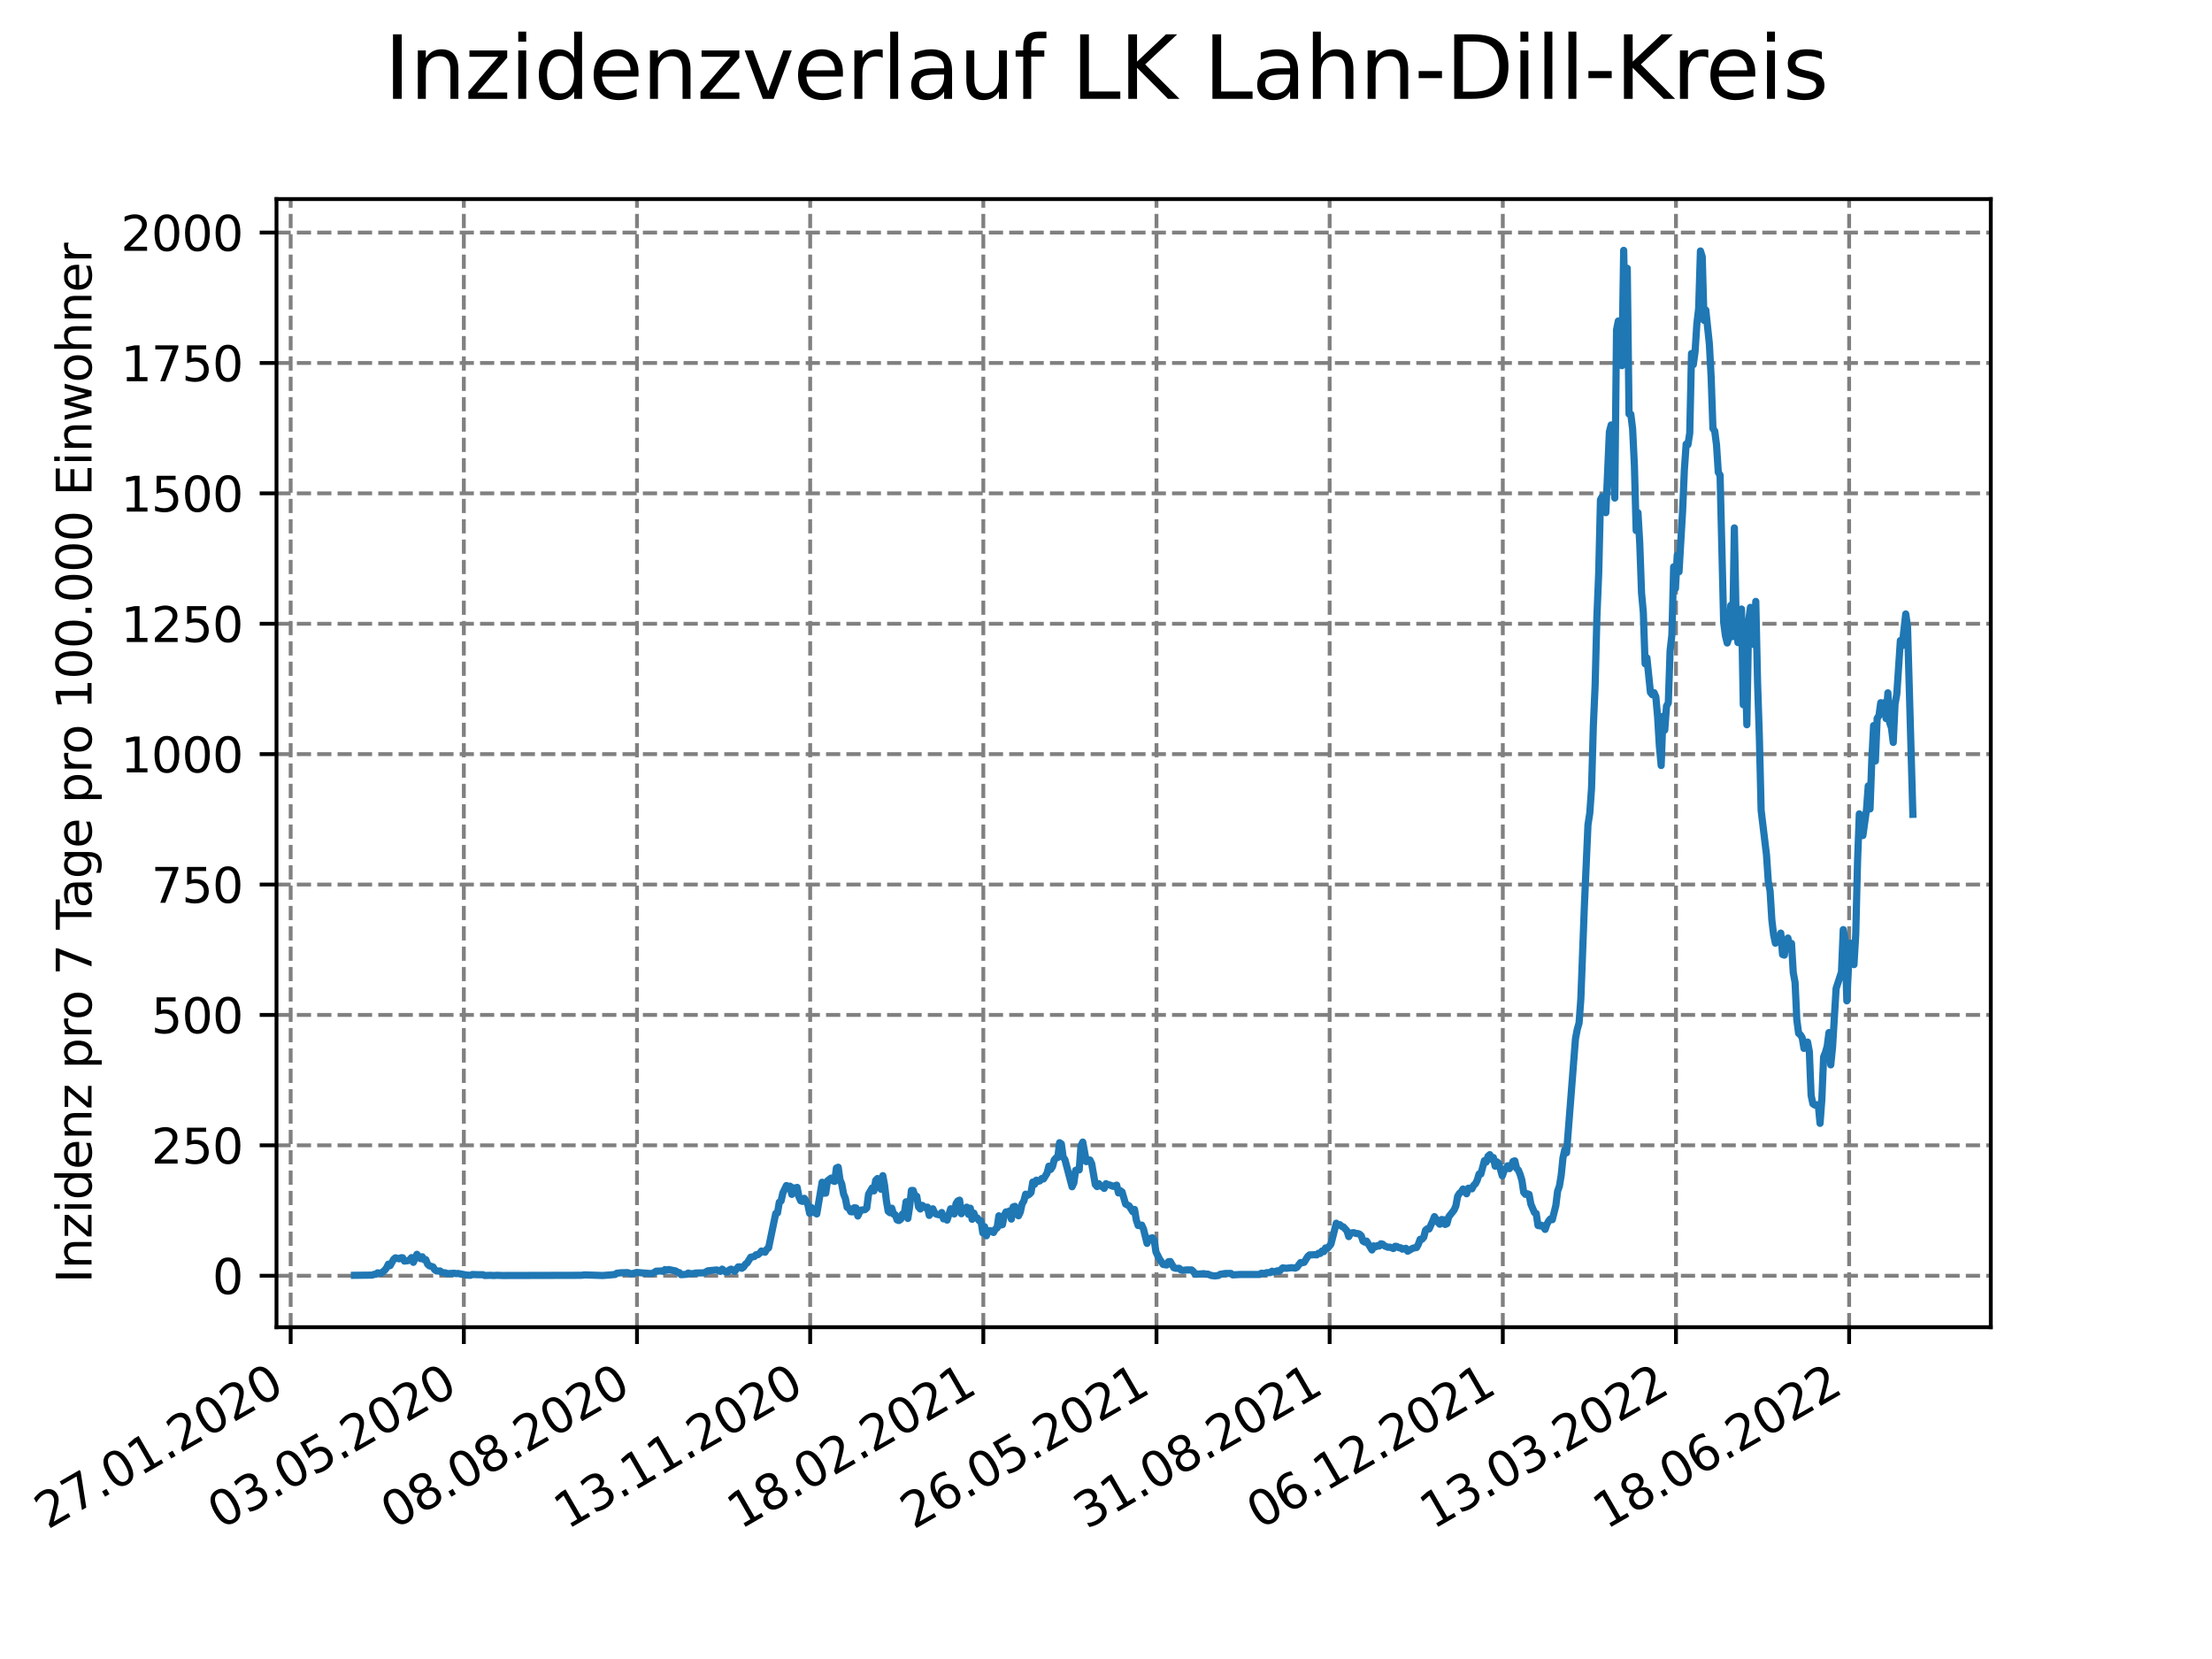 <?xml version="1.0" encoding="utf-8" standalone="no"?>
<!DOCTYPE svg PUBLIC "-//W3C//DTD SVG 1.1//EN"
  "http://www.w3.org/Graphics/SVG/1.1/DTD/svg11.dtd">
<svg xmlns:xlink="http://www.w3.org/1999/xlink" width="460.8pt" height="345.6pt" viewBox="0 0 460.8 345.6" xmlns="http://www.w3.org/2000/svg" version="1.1">
 <defs>
  <style type="text/css">*{stroke-linejoin: round; stroke-linecap: butt}</style>
 </defs>
 <g id="figure_1">
  <g id="patch_1">
   <path d="M 0 345.6 
L 460.8 345.6 
L 460.8 0 
L 0 0 
z
" style="fill: #ffffff"/>
  </g>
  <g id="axes_1">
   <g id="patch_2">
    <path d="M 57.6 276.48 
L 414.72 276.48 
L 414.72 41.472 
L 57.6 41.472 
z
" style="fill: #ffffff"/>
   </g>
   <g id="matplotlib.axis_1">
    <g id="xtick_1">
     <g id="line2d_1">
      <path d="M 60.553 276.48 
L 60.553 41.472 
" clip-path="url(#pbb9486cdd1)" style="fill: none; stroke-dasharray: 2.96,1.28; stroke-dashoffset: 0; stroke: #808080; stroke-width: 0.8"/>
     </g>
     <g id="line2d_2">
      <defs>
       <path id="ma07a05568a" d="M 0 0 
L 0 3.5 
" style="stroke: #000000; stroke-width: 0.8"/>
      </defs>
      <g>
       <use xlink:href="#ma07a05568a" x="60.553" y="276.48" style="stroke: #000000; stroke-width: 0.8"/>
      </g>
     </g>
     <g id="text_1">
      <!-- 27.01.2020 -->
      <g transform="translate(9.928 318.689)rotate(-30)scale(0.1 -0.1)">
       <defs>
        <path id="DejaVuSans-32" d="M 1228 531 
L 3431 531 
L 3431 0 
L 469 0 
L 469 531 
Q 828 903 1448 1529 
Q 2069 2156 2228 2338 
Q 2531 2678 2651 2914 
Q 2772 3150 2772 3378 
Q 2772 3750 2511 3984 
Q 2250 4219 1831 4219 
Q 1534 4219 1204 4116 
Q 875 4013 500 3803 
L 500 4441 
Q 881 4594 1212 4672 
Q 1544 4750 1819 4750 
Q 2544 4750 2975 4387 
Q 3406 4025 3406 3419 
Q 3406 3131 3298 2873 
Q 3191 2616 2906 2266 
Q 2828 2175 2409 1742 
Q 1991 1309 1228 531 
z
" transform="scale(0.016)"/>
        <path id="DejaVuSans-37" d="M 525 4666 
L 3525 4666 
L 3525 4397 
L 1831 0 
L 1172 0 
L 2766 4134 
L 525 4134 
L 525 4666 
z
" transform="scale(0.016)"/>
        <path id="DejaVuSans-2e" d="M 684 794 
L 1344 794 
L 1344 0 
L 684 0 
L 684 794 
z
" transform="scale(0.016)"/>
        <path id="DejaVuSans-30" d="M 2034 4250 
Q 1547 4250 1301 3770 
Q 1056 3291 1056 2328 
Q 1056 1369 1301 889 
Q 1547 409 2034 409 
Q 2525 409 2770 889 
Q 3016 1369 3016 2328 
Q 3016 3291 2770 3770 
Q 2525 4250 2034 4250 
z
M 2034 4750 
Q 2819 4750 3233 4129 
Q 3647 3509 3647 2328 
Q 3647 1150 3233 529 
Q 2819 -91 2034 -91 
Q 1250 -91 836 529 
Q 422 1150 422 2328 
Q 422 3509 836 4129 
Q 1250 4750 2034 4750 
z
" transform="scale(0.016)"/>
        <path id="DejaVuSans-31" d="M 794 531 
L 1825 531 
L 1825 4091 
L 703 3866 
L 703 4441 
L 1819 4666 
L 2450 4666 
L 2450 531 
L 3481 531 
L 3481 0 
L 794 0 
L 794 531 
z
" transform="scale(0.016)"/>
       </defs>
       <use xlink:href="#DejaVuSans-32"/>
       <use xlink:href="#DejaVuSans-37" x="63.623"/>
       <use xlink:href="#DejaVuSans-2e" x="127.246"/>
       <use xlink:href="#DejaVuSans-30" x="159.033"/>
       <use xlink:href="#DejaVuSans-31" x="222.656"/>
       <use xlink:href="#DejaVuSans-2e" x="286.279"/>
       <use xlink:href="#DejaVuSans-32" x="318.066"/>
       <use xlink:href="#DejaVuSans-30" x="381.689"/>
       <use xlink:href="#DejaVuSans-32" x="445.312"/>
       <use xlink:href="#DejaVuSans-30" x="508.936"/>
      </g>
     </g>
    </g>
    <g id="xtick_2">
     <g id="line2d_3">
      <path d="M 96.626 276.48 
L 96.626 41.472 
" clip-path="url(#pbb9486cdd1)" style="fill: none; stroke-dasharray: 2.96,1.28; stroke-dashoffset: 0; stroke: #808080; stroke-width: 0.8"/>
     </g>
     <g id="line2d_4">
      <g>
       <use xlink:href="#ma07a05568a" x="96.626" y="276.48" style="stroke: #000000; stroke-width: 0.8"/>
      </g>
     </g>
     <g id="text_2">
      <!-- 03.05.2020 -->
      <g transform="translate(46.001 318.689)rotate(-30)scale(0.1 -0.1)">
       <defs>
        <path id="DejaVuSans-33" d="M 2597 2516 
Q 3050 2419 3304 2112 
Q 3559 1806 3559 1356 
Q 3559 666 3084 287 
Q 2609 -91 1734 -91 
Q 1441 -91 1130 -33 
Q 819 25 488 141 
L 488 750 
Q 750 597 1062 519 
Q 1375 441 1716 441 
Q 2309 441 2620 675 
Q 2931 909 2931 1356 
Q 2931 1769 2642 2001 
Q 2353 2234 1838 2234 
L 1294 2234 
L 1294 2753 
L 1863 2753 
Q 2328 2753 2575 2939 
Q 2822 3125 2822 3475 
Q 2822 3834 2567 4026 
Q 2313 4219 1838 4219 
Q 1578 4219 1281 4162 
Q 984 4106 628 3988 
L 628 4550 
Q 988 4650 1302 4700 
Q 1616 4750 1894 4750 
Q 2613 4750 3031 4423 
Q 3450 4097 3450 3541 
Q 3450 3153 3228 2886 
Q 3006 2619 2597 2516 
z
" transform="scale(0.016)"/>
        <path id="DejaVuSans-35" d="M 691 4666 
L 3169 4666 
L 3169 4134 
L 1269 4134 
L 1269 2991 
Q 1406 3038 1543 3061 
Q 1681 3084 1819 3084 
Q 2600 3084 3056 2656 
Q 3513 2228 3513 1497 
Q 3513 744 3044 326 
Q 2575 -91 1722 -91 
Q 1428 -91 1123 -41 
Q 819 9 494 109 
L 494 744 
Q 775 591 1075 516 
Q 1375 441 1709 441 
Q 2250 441 2565 725 
Q 2881 1009 2881 1497 
Q 2881 1984 2565 2268 
Q 2250 2553 1709 2553 
Q 1456 2553 1204 2497 
Q 953 2441 691 2322 
L 691 4666 
z
" transform="scale(0.016)"/>
       </defs>
       <use xlink:href="#DejaVuSans-30"/>
       <use xlink:href="#DejaVuSans-33" x="63.623"/>
       <use xlink:href="#DejaVuSans-2e" x="127.246"/>
       <use xlink:href="#DejaVuSans-30" x="159.033"/>
       <use xlink:href="#DejaVuSans-35" x="222.656"/>
       <use xlink:href="#DejaVuSans-2e" x="286.279"/>
       <use xlink:href="#DejaVuSans-32" x="318.066"/>
       <use xlink:href="#DejaVuSans-30" x="381.689"/>
       <use xlink:href="#DejaVuSans-32" x="445.312"/>
       <use xlink:href="#DejaVuSans-30" x="508.936"/>
      </g>
     </g>
    </g>
    <g id="xtick_3">
     <g id="line2d_5">
      <path d="M 132.699 276.48 
L 132.699 41.472 
" clip-path="url(#pbb9486cdd1)" style="fill: none; stroke-dasharray: 2.96,1.28; stroke-dashoffset: 0; stroke: #808080; stroke-width: 0.8"/>
     </g>
     <g id="line2d_6">
      <g>
       <use xlink:href="#ma07a05568a" x="132.699" y="276.48" style="stroke: #000000; stroke-width: 0.8"/>
      </g>
     </g>
     <g id="text_3">
      <!-- 08.08.2020 -->
      <g transform="translate(82.074 318.689)rotate(-30)scale(0.1 -0.1)">
       <defs>
        <path id="DejaVuSans-38" d="M 2034 2216 
Q 1584 2216 1326 1975 
Q 1069 1734 1069 1313 
Q 1069 891 1326 650 
Q 1584 409 2034 409 
Q 2484 409 2743 651 
Q 3003 894 3003 1313 
Q 3003 1734 2745 1975 
Q 2488 2216 2034 2216 
z
M 1403 2484 
Q 997 2584 770 2862 
Q 544 3141 544 3541 
Q 544 4100 942 4425 
Q 1341 4750 2034 4750 
Q 2731 4750 3128 4425 
Q 3525 4100 3525 3541 
Q 3525 3141 3298 2862 
Q 3072 2584 2669 2484 
Q 3125 2378 3379 2068 
Q 3634 1759 3634 1313 
Q 3634 634 3220 271 
Q 2806 -91 2034 -91 
Q 1263 -91 848 271 
Q 434 634 434 1313 
Q 434 1759 690 2068 
Q 947 2378 1403 2484 
z
M 1172 3481 
Q 1172 3119 1398 2916 
Q 1625 2713 2034 2713 
Q 2441 2713 2670 2916 
Q 2900 3119 2900 3481 
Q 2900 3844 2670 4047 
Q 2441 4250 2034 4250 
Q 1625 4250 1398 4047 
Q 1172 3844 1172 3481 
z
" transform="scale(0.016)"/>
       </defs>
       <use xlink:href="#DejaVuSans-30"/>
       <use xlink:href="#DejaVuSans-38" x="63.623"/>
       <use xlink:href="#DejaVuSans-2e" x="127.246"/>
       <use xlink:href="#DejaVuSans-30" x="159.033"/>
       <use xlink:href="#DejaVuSans-38" x="222.656"/>
       <use xlink:href="#DejaVuSans-2e" x="286.279"/>
       <use xlink:href="#DejaVuSans-32" x="318.066"/>
       <use xlink:href="#DejaVuSans-30" x="381.689"/>
       <use xlink:href="#DejaVuSans-32" x="445.312"/>
       <use xlink:href="#DejaVuSans-30" x="508.936"/>
      </g>
     </g>
    </g>
    <g id="xtick_4">
     <g id="line2d_7">
      <path d="M 168.772 276.48 
L 168.772 41.472 
" clip-path="url(#pbb9486cdd1)" style="fill: none; stroke-dasharray: 2.96,1.28; stroke-dashoffset: 0; stroke: #808080; stroke-width: 0.8"/>
     </g>
     <g id="line2d_8">
      <g>
       <use xlink:href="#ma07a05568a" x="168.772" y="276.48" style="stroke: #000000; stroke-width: 0.8"/>
      </g>
     </g>
     <g id="text_4">
      <!-- 13.11.2020 -->
      <g transform="translate(118.146 318.689)rotate(-30)scale(0.1 -0.1)">
       <use xlink:href="#DejaVuSans-31"/>
       <use xlink:href="#DejaVuSans-33" x="63.623"/>
       <use xlink:href="#DejaVuSans-2e" x="127.246"/>
       <use xlink:href="#DejaVuSans-31" x="159.033"/>
       <use xlink:href="#DejaVuSans-31" x="222.656"/>
       <use xlink:href="#DejaVuSans-2e" x="286.279"/>
       <use xlink:href="#DejaVuSans-32" x="318.066"/>
       <use xlink:href="#DejaVuSans-30" x="381.689"/>
       <use xlink:href="#DejaVuSans-32" x="445.312"/>
       <use xlink:href="#DejaVuSans-30" x="508.936"/>
      </g>
     </g>
    </g>
    <g id="xtick_5">
     <g id="line2d_9">
      <path d="M 204.844 276.48 
L 204.844 41.472 
" clip-path="url(#pbb9486cdd1)" style="fill: none; stroke-dasharray: 2.96,1.28; stroke-dashoffset: 0; stroke: #808080; stroke-width: 0.8"/>
     </g>
     <g id="line2d_10">
      <g>
       <use xlink:href="#ma07a05568a" x="204.844" y="276.48" style="stroke: #000000; stroke-width: 0.8"/>
      </g>
     </g>
     <g id="text_5">
      <!-- 18.02.2021 -->
      <g transform="translate(154.219 318.689)rotate(-30)scale(0.1 -0.1)">
       <use xlink:href="#DejaVuSans-31"/>
       <use xlink:href="#DejaVuSans-38" x="63.623"/>
       <use xlink:href="#DejaVuSans-2e" x="127.246"/>
       <use xlink:href="#DejaVuSans-30" x="159.033"/>
       <use xlink:href="#DejaVuSans-32" x="222.656"/>
       <use xlink:href="#DejaVuSans-2e" x="286.279"/>
       <use xlink:href="#DejaVuSans-32" x="318.066"/>
       <use xlink:href="#DejaVuSans-30" x="381.689"/>
       <use xlink:href="#DejaVuSans-32" x="445.312"/>
       <use xlink:href="#DejaVuSans-31" x="508.936"/>
      </g>
     </g>
    </g>
    <g id="xtick_6">
     <g id="line2d_11">
      <path d="M 240.917 276.48 
L 240.917 41.472 
" clip-path="url(#pbb9486cdd1)" style="fill: none; stroke-dasharray: 2.96,1.28; stroke-dashoffset: 0; stroke: #808080; stroke-width: 0.8"/>
     </g>
     <g id="line2d_12">
      <g>
       <use xlink:href="#ma07a05568a" x="240.917" y="276.48" style="stroke: #000000; stroke-width: 0.8"/>
      </g>
     </g>
     <g id="text_6">
      <!-- 26.05.2021 -->
      <g transform="translate(190.292 318.689)rotate(-30)scale(0.1 -0.1)">
       <defs>
        <path id="DejaVuSans-36" d="M 2113 2584 
Q 1688 2584 1439 2293 
Q 1191 2003 1191 1497 
Q 1191 994 1439 701 
Q 1688 409 2113 409 
Q 2538 409 2786 701 
Q 3034 994 3034 1497 
Q 3034 2003 2786 2293 
Q 2538 2584 2113 2584 
z
M 3366 4563 
L 3366 3988 
Q 3128 4100 2886 4159 
Q 2644 4219 2406 4219 
Q 1781 4219 1451 3797 
Q 1122 3375 1075 2522 
Q 1259 2794 1537 2939 
Q 1816 3084 2150 3084 
Q 2853 3084 3261 2657 
Q 3669 2231 3669 1497 
Q 3669 778 3244 343 
Q 2819 -91 2113 -91 
Q 1303 -91 875 529 
Q 447 1150 447 2328 
Q 447 3434 972 4092 
Q 1497 4750 2381 4750 
Q 2619 4750 2861 4703 
Q 3103 4656 3366 4563 
z
" transform="scale(0.016)"/>
       </defs>
       <use xlink:href="#DejaVuSans-32"/>
       <use xlink:href="#DejaVuSans-36" x="63.623"/>
       <use xlink:href="#DejaVuSans-2e" x="127.246"/>
       <use xlink:href="#DejaVuSans-30" x="159.033"/>
       <use xlink:href="#DejaVuSans-35" x="222.656"/>
       <use xlink:href="#DejaVuSans-2e" x="286.279"/>
       <use xlink:href="#DejaVuSans-32" x="318.066"/>
       <use xlink:href="#DejaVuSans-30" x="381.689"/>
       <use xlink:href="#DejaVuSans-32" x="445.312"/>
       <use xlink:href="#DejaVuSans-31" x="508.936"/>
      </g>
     </g>
    </g>
    <g id="xtick_7">
     <g id="line2d_13">
      <path d="M 276.99 276.48 
L 276.99 41.472 
" clip-path="url(#pbb9486cdd1)" style="fill: none; stroke-dasharray: 2.96,1.28; stroke-dashoffset: 0; stroke: #808080; stroke-width: 0.8"/>
     </g>
     <g id="line2d_14">
      <g>
       <use xlink:href="#ma07a05568a" x="276.99" y="276.48" style="stroke: #000000; stroke-width: 0.8"/>
      </g>
     </g>
     <g id="text_7">
      <!-- 31.08.2021 -->
      <g transform="translate(226.365 318.689)rotate(-30)scale(0.1 -0.1)">
       <use xlink:href="#DejaVuSans-33"/>
       <use xlink:href="#DejaVuSans-31" x="63.623"/>
       <use xlink:href="#DejaVuSans-2e" x="127.246"/>
       <use xlink:href="#DejaVuSans-30" x="159.033"/>
       <use xlink:href="#DejaVuSans-38" x="222.656"/>
       <use xlink:href="#DejaVuSans-2e" x="286.279"/>
       <use xlink:href="#DejaVuSans-32" x="318.066"/>
       <use xlink:href="#DejaVuSans-30" x="381.689"/>
       <use xlink:href="#DejaVuSans-32" x="445.312"/>
       <use xlink:href="#DejaVuSans-31" x="508.936"/>
      </g>
     </g>
    </g>
    <g id="xtick_8">
     <g id="line2d_15">
      <path d="M 313.062 276.48 
L 313.062 41.472 
" clip-path="url(#pbb9486cdd1)" style="fill: none; stroke-dasharray: 2.96,1.28; stroke-dashoffset: 0; stroke: #808080; stroke-width: 0.8"/>
     </g>
     <g id="line2d_16">
      <g>
       <use xlink:href="#ma07a05568a" x="313.062" y="276.48" style="stroke: #000000; stroke-width: 0.8"/>
      </g>
     </g>
     <g id="text_8">
      <!-- 06.12.2021 -->
      <g transform="translate(262.437 318.689)rotate(-30)scale(0.1 -0.1)">
       <use xlink:href="#DejaVuSans-30"/>
       <use xlink:href="#DejaVuSans-36" x="63.623"/>
       <use xlink:href="#DejaVuSans-2e" x="127.246"/>
       <use xlink:href="#DejaVuSans-31" x="159.033"/>
       <use xlink:href="#DejaVuSans-32" x="222.656"/>
       <use xlink:href="#DejaVuSans-2e" x="286.279"/>
       <use xlink:href="#DejaVuSans-32" x="318.066"/>
       <use xlink:href="#DejaVuSans-30" x="381.689"/>
       <use xlink:href="#DejaVuSans-32" x="445.312"/>
       <use xlink:href="#DejaVuSans-31" x="508.936"/>
      </g>
     </g>
    </g>
    <g id="xtick_9">
     <g id="line2d_17">
      <path d="M 349.135 276.48 
L 349.135 41.472 
" clip-path="url(#pbb9486cdd1)" style="fill: none; stroke-dasharray: 2.96,1.28; stroke-dashoffset: 0; stroke: #808080; stroke-width: 0.8"/>
     </g>
     <g id="line2d_18">
      <g>
       <use xlink:href="#ma07a05568a" x="349.135" y="276.48" style="stroke: #000000; stroke-width: 0.8"/>
      </g>
     </g>
     <g id="text_9">
      <!-- 13.03.2022 -->
      <g transform="translate(298.51 318.689)rotate(-30)scale(0.1 -0.1)">
       <use xlink:href="#DejaVuSans-31"/>
       <use xlink:href="#DejaVuSans-33" x="63.623"/>
       <use xlink:href="#DejaVuSans-2e" x="127.246"/>
       <use xlink:href="#DejaVuSans-30" x="159.033"/>
       <use xlink:href="#DejaVuSans-33" x="222.656"/>
       <use xlink:href="#DejaVuSans-2e" x="286.279"/>
       <use xlink:href="#DejaVuSans-32" x="318.066"/>
       <use xlink:href="#DejaVuSans-30" x="381.689"/>
       <use xlink:href="#DejaVuSans-32" x="445.312"/>
       <use xlink:href="#DejaVuSans-32" x="508.936"/>
      </g>
     </g>
    </g>
    <g id="xtick_10">
     <g id="line2d_19">
      <path d="M 385.208 276.48 
L 385.208 41.472 
" clip-path="url(#pbb9486cdd1)" style="fill: none; stroke-dasharray: 2.96,1.28; stroke-dashoffset: 0; stroke: #808080; stroke-width: 0.8"/>
     </g>
     <g id="line2d_20">
      <g>
       <use xlink:href="#ma07a05568a" x="385.208" y="276.48" style="stroke: #000000; stroke-width: 0.8"/>
      </g>
     </g>
     <g id="text_10">
      <!-- 18.06.2022 -->
      <g transform="translate(334.583 318.689)rotate(-30)scale(0.1 -0.1)">
       <use xlink:href="#DejaVuSans-31"/>
       <use xlink:href="#DejaVuSans-38" x="63.623"/>
       <use xlink:href="#DejaVuSans-2e" x="127.246"/>
       <use xlink:href="#DejaVuSans-30" x="159.033"/>
       <use xlink:href="#DejaVuSans-36" x="222.656"/>
       <use xlink:href="#DejaVuSans-2e" x="286.279"/>
       <use xlink:href="#DejaVuSans-32" x="318.066"/>
       <use xlink:href="#DejaVuSans-30" x="381.689"/>
       <use xlink:href="#DejaVuSans-32" x="445.312"/>
       <use xlink:href="#DejaVuSans-32" x="508.936"/>
      </g>
     </g>
    </g>
   </g>
   <g id="matplotlib.axis_2">
    <g id="ytick_1">
     <g id="line2d_21">
      <path d="M 57.6 265.755 
L 414.72 265.755 
" clip-path="url(#pbb9486cdd1)" style="fill: none; stroke-dasharray: 2.96,1.28; stroke-dashoffset: 0; stroke: #808080; stroke-width: 0.8"/>
     </g>
     <g id="line2d_22">
      <defs>
       <path id="mebbc345c72" d="M 0 0 
L -3.5 0 
" style="stroke: #000000; stroke-width: 0.8"/>
      </defs>
      <g>
       <use xlink:href="#mebbc345c72" x="57.6" y="265.755" style="stroke: #000000; stroke-width: 0.8"/>
      </g>
     </g>
     <g id="text_11">
      <!-- 0 -->
      <g transform="translate(44.237 269.554)scale(0.1 -0.1)">
       <use xlink:href="#DejaVuSans-30"/>
      </g>
     </g>
    </g>
    <g id="ytick_2">
     <g id="line2d_23">
      <path d="M 57.6 238.592 
L 414.72 238.592 
" clip-path="url(#pbb9486cdd1)" style="fill: none; stroke-dasharray: 2.96,1.28; stroke-dashoffset: 0; stroke: #808080; stroke-width: 0.8"/>
     </g>
     <g id="line2d_24">
      <g>
       <use xlink:href="#mebbc345c72" x="57.6" y="238.592" style="stroke: #000000; stroke-width: 0.8"/>
      </g>
     </g>
     <g id="text_12">
      <!-- 250 -->
      <g transform="translate(31.512 242.391)scale(0.1 -0.1)">
       <use xlink:href="#DejaVuSans-32"/>
       <use xlink:href="#DejaVuSans-35" x="63.623"/>
       <use xlink:href="#DejaVuSans-30" x="127.246"/>
      </g>
     </g>
    </g>
    <g id="ytick_3">
     <g id="line2d_25">
      <path d="M 57.6 211.428 
L 414.72 211.428 
" clip-path="url(#pbb9486cdd1)" style="fill: none; stroke-dasharray: 2.96,1.28; stroke-dashoffset: 0; stroke: #808080; stroke-width: 0.8"/>
     </g>
     <g id="line2d_26">
      <g>
       <use xlink:href="#mebbc345c72" x="57.6" y="211.428" style="stroke: #000000; stroke-width: 0.8"/>
      </g>
     </g>
     <g id="text_13">
      <!-- 500 -->
      <g transform="translate(31.512 215.228)scale(0.1 -0.1)">
       <use xlink:href="#DejaVuSans-35"/>
       <use xlink:href="#DejaVuSans-30" x="63.623"/>
       <use xlink:href="#DejaVuSans-30" x="127.246"/>
      </g>
     </g>
    </g>
    <g id="ytick_4">
     <g id="line2d_27">
      <path d="M 57.6 184.265 
L 414.72 184.265 
" clip-path="url(#pbb9486cdd1)" style="fill: none; stroke-dasharray: 2.96,1.28; stroke-dashoffset: 0; stroke: #808080; stroke-width: 0.8"/>
     </g>
     <g id="line2d_28">
      <g>
       <use xlink:href="#mebbc345c72" x="57.6" y="184.265" style="stroke: #000000; stroke-width: 0.8"/>
      </g>
     </g>
     <g id="text_14">
      <!-- 750 -->
      <g transform="translate(31.512 188.064)scale(0.1 -0.1)">
       <use xlink:href="#DejaVuSans-37"/>
       <use xlink:href="#DejaVuSans-35" x="63.623"/>
       <use xlink:href="#DejaVuSans-30" x="127.246"/>
      </g>
     </g>
    </g>
    <g id="ytick_5">
     <g id="line2d_29">
      <path d="M 57.6 157.102 
L 414.72 157.102 
" clip-path="url(#pbb9486cdd1)" style="fill: none; stroke-dasharray: 2.96,1.28; stroke-dashoffset: 0; stroke: #808080; stroke-width: 0.8"/>
     </g>
     <g id="line2d_30">
      <g>
       <use xlink:href="#mebbc345c72" x="57.6" y="157.102" style="stroke: #000000; stroke-width: 0.8"/>
      </g>
     </g>
     <g id="text_15">
      <!-- 1000 -->
      <g transform="translate(25.15 160.901)scale(0.1 -0.1)">
       <use xlink:href="#DejaVuSans-31"/>
       <use xlink:href="#DejaVuSans-30" x="63.623"/>
       <use xlink:href="#DejaVuSans-30" x="127.246"/>
       <use xlink:href="#DejaVuSans-30" x="190.869"/>
      </g>
     </g>
    </g>
    <g id="ytick_6">
     <g id="line2d_31">
      <path d="M 57.6 129.939 
L 414.72 129.939 
" clip-path="url(#pbb9486cdd1)" style="fill: none; stroke-dasharray: 2.96,1.28; stroke-dashoffset: 0; stroke: #808080; stroke-width: 0.8"/>
     </g>
     <g id="line2d_32">
      <g>
       <use xlink:href="#mebbc345c72" x="57.6" y="129.939" style="stroke: #000000; stroke-width: 0.8"/>
      </g>
     </g>
     <g id="text_16">
      <!-- 1250 -->
      <g transform="translate(25.15 133.738)scale(0.1 -0.1)">
       <use xlink:href="#DejaVuSans-31"/>
       <use xlink:href="#DejaVuSans-32" x="63.623"/>
       <use xlink:href="#DejaVuSans-35" x="127.246"/>
       <use xlink:href="#DejaVuSans-30" x="190.869"/>
      </g>
     </g>
    </g>
    <g id="ytick_7">
     <g id="line2d_33">
      <path d="M 57.6 102.776 
L 414.72 102.776 
" clip-path="url(#pbb9486cdd1)" style="fill: none; stroke-dasharray: 2.96,1.28; stroke-dashoffset: 0; stroke: #808080; stroke-width: 0.8"/>
     </g>
     <g id="line2d_34">
      <g>
       <use xlink:href="#mebbc345c72" x="57.6" y="102.776" style="stroke: #000000; stroke-width: 0.8"/>
      </g>
     </g>
     <g id="text_17">
      <!-- 1500 -->
      <g transform="translate(25.15 106.575)scale(0.1 -0.1)">
       <use xlink:href="#DejaVuSans-31"/>
       <use xlink:href="#DejaVuSans-35" x="63.623"/>
       <use xlink:href="#DejaVuSans-30" x="127.246"/>
       <use xlink:href="#DejaVuSans-30" x="190.869"/>
      </g>
     </g>
    </g>
    <g id="ytick_8">
     <g id="line2d_35">
      <path d="M 57.6 75.612 
L 414.72 75.612 
" clip-path="url(#pbb9486cdd1)" style="fill: none; stroke-dasharray: 2.96,1.28; stroke-dashoffset: 0; stroke: #808080; stroke-width: 0.8"/>
     </g>
     <g id="line2d_36">
      <g>
       <use xlink:href="#mebbc345c72" x="57.6" y="75.612" style="stroke: #000000; stroke-width: 0.8"/>
      </g>
     </g>
     <g id="text_18">
      <!-- 1750 -->
      <g transform="translate(25.15 79.412)scale(0.1 -0.1)">
       <use xlink:href="#DejaVuSans-31"/>
       <use xlink:href="#DejaVuSans-37" x="63.623"/>
       <use xlink:href="#DejaVuSans-35" x="127.246"/>
       <use xlink:href="#DejaVuSans-30" x="190.869"/>
      </g>
     </g>
    </g>
    <g id="ytick_9">
     <g id="line2d_37">
      <path d="M 57.6 48.449 
L 414.72 48.449 
" clip-path="url(#pbb9486cdd1)" style="fill: none; stroke-dasharray: 2.96,1.28; stroke-dashoffset: 0; stroke: #808080; stroke-width: 0.8"/>
     </g>
     <g id="line2d_38">
      <g>
       <use xlink:href="#mebbc345c72" x="57.6" y="48.449" style="stroke: #000000; stroke-width: 0.8"/>
      </g>
     </g>
     <g id="text_19">
      <!-- 2000 -->
      <g transform="translate(25.15 52.248)scale(0.1 -0.1)">
       <use xlink:href="#DejaVuSans-32"/>
       <use xlink:href="#DejaVuSans-30" x="63.623"/>
       <use xlink:href="#DejaVuSans-30" x="127.246"/>
       <use xlink:href="#DejaVuSans-30" x="190.869"/>
      </g>
     </g>
    </g>
    <g id="text_20">
     <!-- Inzidenz pro 7 Tage pro 100.000 Einwohner -->
     <g transform="translate(19.07 267.301)rotate(-90)scale(0.1 -0.1)">
      <defs>
       <path id="DejaVuSans-49" d="M 628 4666 
L 1259 4666 
L 1259 0 
L 628 0 
L 628 4666 
z
" transform="scale(0.016)"/>
       <path id="DejaVuSans-6e" d="M 3513 2113 
L 3513 0 
L 2938 0 
L 2938 2094 
Q 2938 2591 2744 2837 
Q 2550 3084 2163 3084 
Q 1697 3084 1428 2787 
Q 1159 2491 1159 1978 
L 1159 0 
L 581 0 
L 581 3500 
L 1159 3500 
L 1159 2956 
Q 1366 3272 1645 3428 
Q 1925 3584 2291 3584 
Q 2894 3584 3203 3211 
Q 3513 2838 3513 2113 
z
" transform="scale(0.016)"/>
       <path id="DejaVuSans-7a" d="M 353 3500 
L 3084 3500 
L 3084 2975 
L 922 459 
L 3084 459 
L 3084 0 
L 275 0 
L 275 525 
L 2438 3041 
L 353 3041 
L 353 3500 
z
" transform="scale(0.016)"/>
       <path id="DejaVuSans-69" d="M 603 3500 
L 1178 3500 
L 1178 0 
L 603 0 
L 603 3500 
z
M 603 4863 
L 1178 4863 
L 1178 4134 
L 603 4134 
L 603 4863 
z
" transform="scale(0.016)"/>
       <path id="DejaVuSans-64" d="M 2906 2969 
L 2906 4863 
L 3481 4863 
L 3481 0 
L 2906 0 
L 2906 525 
Q 2725 213 2448 61 
Q 2172 -91 1784 -91 
Q 1150 -91 751 415 
Q 353 922 353 1747 
Q 353 2572 751 3078 
Q 1150 3584 1784 3584 
Q 2172 3584 2448 3432 
Q 2725 3281 2906 2969 
z
M 947 1747 
Q 947 1113 1208 752 
Q 1469 391 1925 391 
Q 2381 391 2643 752 
Q 2906 1113 2906 1747 
Q 2906 2381 2643 2742 
Q 2381 3103 1925 3103 
Q 1469 3103 1208 2742 
Q 947 2381 947 1747 
z
" transform="scale(0.016)"/>
       <path id="DejaVuSans-65" d="M 3597 1894 
L 3597 1613 
L 953 1613 
Q 991 1019 1311 708 
Q 1631 397 2203 397 
Q 2534 397 2845 478 
Q 3156 559 3463 722 
L 3463 178 
Q 3153 47 2828 -22 
Q 2503 -91 2169 -91 
Q 1331 -91 842 396 
Q 353 884 353 1716 
Q 353 2575 817 3079 
Q 1281 3584 2069 3584 
Q 2775 3584 3186 3129 
Q 3597 2675 3597 1894 
z
M 3022 2063 
Q 3016 2534 2758 2815 
Q 2500 3097 2075 3097 
Q 1594 3097 1305 2825 
Q 1016 2553 972 2059 
L 3022 2063 
z
" transform="scale(0.016)"/>
       <path id="DejaVuSans-20" transform="scale(0.016)"/>
       <path id="DejaVuSans-70" d="M 1159 525 
L 1159 -1331 
L 581 -1331 
L 581 3500 
L 1159 3500 
L 1159 2969 
Q 1341 3281 1617 3432 
Q 1894 3584 2278 3584 
Q 2916 3584 3314 3078 
Q 3713 2572 3713 1747 
Q 3713 922 3314 415 
Q 2916 -91 2278 -91 
Q 1894 -91 1617 61 
Q 1341 213 1159 525 
z
M 3116 1747 
Q 3116 2381 2855 2742 
Q 2594 3103 2138 3103 
Q 1681 3103 1420 2742 
Q 1159 2381 1159 1747 
Q 1159 1113 1420 752 
Q 1681 391 2138 391 
Q 2594 391 2855 752 
Q 3116 1113 3116 1747 
z
" transform="scale(0.016)"/>
       <path id="DejaVuSans-72" d="M 2631 2963 
Q 2534 3019 2420 3045 
Q 2306 3072 2169 3072 
Q 1681 3072 1420 2755 
Q 1159 2438 1159 1844 
L 1159 0 
L 581 0 
L 581 3500 
L 1159 3500 
L 1159 2956 
Q 1341 3275 1631 3429 
Q 1922 3584 2338 3584 
Q 2397 3584 2469 3576 
Q 2541 3569 2628 3553 
L 2631 2963 
z
" transform="scale(0.016)"/>
       <path id="DejaVuSans-6f" d="M 1959 3097 
Q 1497 3097 1228 2736 
Q 959 2375 959 1747 
Q 959 1119 1226 758 
Q 1494 397 1959 397 
Q 2419 397 2687 759 
Q 2956 1122 2956 1747 
Q 2956 2369 2687 2733 
Q 2419 3097 1959 3097 
z
M 1959 3584 
Q 2709 3584 3137 3096 
Q 3566 2609 3566 1747 
Q 3566 888 3137 398 
Q 2709 -91 1959 -91 
Q 1206 -91 779 398 
Q 353 888 353 1747 
Q 353 2609 779 3096 
Q 1206 3584 1959 3584 
z
" transform="scale(0.016)"/>
       <path id="DejaVuSans-54" d="M -19 4666 
L 3928 4666 
L 3928 4134 
L 2272 4134 
L 2272 0 
L 1638 0 
L 1638 4134 
L -19 4134 
L -19 4666 
z
" transform="scale(0.016)"/>
       <path id="DejaVuSans-61" d="M 2194 1759 
Q 1497 1759 1228 1600 
Q 959 1441 959 1056 
Q 959 750 1161 570 
Q 1363 391 1709 391 
Q 2188 391 2477 730 
Q 2766 1069 2766 1631 
L 2766 1759 
L 2194 1759 
z
M 3341 1997 
L 3341 0 
L 2766 0 
L 2766 531 
Q 2569 213 2275 61 
Q 1981 -91 1556 -91 
Q 1019 -91 701 211 
Q 384 513 384 1019 
Q 384 1609 779 1909 
Q 1175 2209 1959 2209 
L 2766 2209 
L 2766 2266 
Q 2766 2663 2505 2880 
Q 2244 3097 1772 3097 
Q 1472 3097 1187 3025 
Q 903 2953 641 2809 
L 641 3341 
Q 956 3463 1253 3523 
Q 1550 3584 1831 3584 
Q 2591 3584 2966 3190 
Q 3341 2797 3341 1997 
z
" transform="scale(0.016)"/>
       <path id="DejaVuSans-67" d="M 2906 1791 
Q 2906 2416 2648 2759 
Q 2391 3103 1925 3103 
Q 1463 3103 1205 2759 
Q 947 2416 947 1791 
Q 947 1169 1205 825 
Q 1463 481 1925 481 
Q 2391 481 2648 825 
Q 2906 1169 2906 1791 
z
M 3481 434 
Q 3481 -459 3084 -895 
Q 2688 -1331 1869 -1331 
Q 1566 -1331 1297 -1286 
Q 1028 -1241 775 -1147 
L 775 -588 
Q 1028 -725 1275 -790 
Q 1522 -856 1778 -856 
Q 2344 -856 2625 -561 
Q 2906 -266 2906 331 
L 2906 616 
Q 2728 306 2450 153 
Q 2172 0 1784 0 
Q 1141 0 747 490 
Q 353 981 353 1791 
Q 353 2603 747 3093 
Q 1141 3584 1784 3584 
Q 2172 3584 2450 3431 
Q 2728 3278 2906 2969 
L 2906 3500 
L 3481 3500 
L 3481 434 
z
" transform="scale(0.016)"/>
       <path id="DejaVuSans-45" d="M 628 4666 
L 3578 4666 
L 3578 4134 
L 1259 4134 
L 1259 2753 
L 3481 2753 
L 3481 2222 
L 1259 2222 
L 1259 531 
L 3634 531 
L 3634 0 
L 628 0 
L 628 4666 
z
" transform="scale(0.016)"/>
       <path id="DejaVuSans-77" d="M 269 3500 
L 844 3500 
L 1563 769 
L 2278 3500 
L 2956 3500 
L 3675 769 
L 4391 3500 
L 4966 3500 
L 4050 0 
L 3372 0 
L 2619 2869 
L 1863 0 
L 1184 0 
L 269 3500 
z
" transform="scale(0.016)"/>
       <path id="DejaVuSans-68" d="M 3513 2113 
L 3513 0 
L 2938 0 
L 2938 2094 
Q 2938 2591 2744 2837 
Q 2550 3084 2163 3084 
Q 1697 3084 1428 2787 
Q 1159 2491 1159 1978 
L 1159 0 
L 581 0 
L 581 4863 
L 1159 4863 
L 1159 2956 
Q 1366 3272 1645 3428 
Q 1925 3584 2291 3584 
Q 2894 3584 3203 3211 
Q 3513 2838 3513 2113 
z
" transform="scale(0.016)"/>
      </defs>
      <use xlink:href="#DejaVuSans-49"/>
      <use xlink:href="#DejaVuSans-6e" x="29.492"/>
      <use xlink:href="#DejaVuSans-7a" x="92.871"/>
      <use xlink:href="#DejaVuSans-69" x="145.361"/>
      <use xlink:href="#DejaVuSans-64" x="173.145"/>
      <use xlink:href="#DejaVuSans-65" x="236.621"/>
      <use xlink:href="#DejaVuSans-6e" x="298.145"/>
      <use xlink:href="#DejaVuSans-7a" x="361.523"/>
      <use xlink:href="#DejaVuSans-20" x="414.014"/>
      <use xlink:href="#DejaVuSans-70" x="445.801"/>
      <use xlink:href="#DejaVuSans-72" x="509.277"/>
      <use xlink:href="#DejaVuSans-6f" x="548.141"/>
      <use xlink:href="#DejaVuSans-20" x="609.322"/>
      <use xlink:href="#DejaVuSans-37" x="641.109"/>
      <use xlink:href="#DejaVuSans-20" x="704.732"/>
      <use xlink:href="#DejaVuSans-54" x="736.52"/>
      <use xlink:href="#DejaVuSans-61" x="781.104"/>
      <use xlink:href="#DejaVuSans-67" x="842.383"/>
      <use xlink:href="#DejaVuSans-65" x="905.859"/>
      <use xlink:href="#DejaVuSans-20" x="967.383"/>
      <use xlink:href="#DejaVuSans-70" x="999.17"/>
      <use xlink:href="#DejaVuSans-72" x="1062.646"/>
      <use xlink:href="#DejaVuSans-6f" x="1101.51"/>
      <use xlink:href="#DejaVuSans-20" x="1162.691"/>
      <use xlink:href="#DejaVuSans-31" x="1194.479"/>
      <use xlink:href="#DejaVuSans-30" x="1258.102"/>
      <use xlink:href="#DejaVuSans-30" x="1321.725"/>
      <use xlink:href="#DejaVuSans-2e" x="1385.348"/>
      <use xlink:href="#DejaVuSans-30" x="1417.135"/>
      <use xlink:href="#DejaVuSans-30" x="1480.758"/>
      <use xlink:href="#DejaVuSans-30" x="1544.381"/>
      <use xlink:href="#DejaVuSans-20" x="1608.004"/>
      <use xlink:href="#DejaVuSans-45" x="1639.791"/>
      <use xlink:href="#DejaVuSans-69" x="1702.975"/>
      <use xlink:href="#DejaVuSans-6e" x="1730.758"/>
      <use xlink:href="#DejaVuSans-77" x="1794.137"/>
      <use xlink:href="#DejaVuSans-6f" x="1875.924"/>
      <use xlink:href="#DejaVuSans-68" x="1937.105"/>
      <use xlink:href="#DejaVuSans-6e" x="2000.484"/>
      <use xlink:href="#DejaVuSans-65" x="2063.863"/>
      <use xlink:href="#DejaVuSans-72" x="2125.387"/>
     </g>
    </g>
   </g>
   <g id="line2d_39">
    <path d="M 73.833 265.669 
L 77.552 265.626 
L 77.923 265.455 
L 78.295 265.455 
L 78.667 265.154 
L 79.411 265.24 
L 80.155 264.597 
L 80.527 264.125 
L 80.899 263.353 
L 81.27 263.653 
L 82.014 262.324 
L 82.386 262.023 
L 83.13 262.238 
L 83.502 262.023 
L 83.874 262.023 
L 84.245 262.71 
L 84.989 262.624 
L 85.361 262.409 
L 85.733 261.98 
L 86.105 262.967 
L 86.849 261.294 
L 87.592 262.195 
L 87.964 261.809 
L 88.336 262.409 
L 88.708 262.409 
L 89.08 263.353 
L 89.452 263.696 
L 90.196 263.911 
L 90.567 264.511 
L 90.939 264.768 
L 91.683 264.768 
L 92.055 265.112 
L 92.799 265.154 
L 93.171 265.326 
L 94.658 265.24 
L 95.03 265.326 
L 95.402 265.283 
L 97.261 265.626 
L 98.005 265.669 
L 98.377 265.498 
L 99.493 265.54 
L 100.236 265.54 
L 100.608 265.54 
L 100.98 265.712 
L 102.096 265.669 
L 102.84 265.712 
L 103.583 265.669 
L 104.699 265.712 
L 121.062 265.669 
L 121.806 265.583 
L 124.409 265.669 
L 125.525 265.712 
L 126.64 265.626 
L 128.128 265.498 
L 128.5 265.24 
L 129.243 265.154 
L 130.731 265.112 
L 131.475 265.369 
L 132.218 265.197 
L 132.59 265.069 
L 135.194 265.283 
L 135.937 265.283 
L 136.681 264.811 
L 137.797 264.768 
L 138.169 264.854 
L 138.541 264.468 
L 138.912 264.597 
L 139.284 264.468 
L 140.772 264.768 
L 141.144 265.026 
L 141.516 265.112 
L 141.887 265.54 
L 143.003 265.455 
L 143.375 265.197 
L 143.747 265.326 
L 144.491 265.326 
L 144.863 265.197 
L 146.722 265.154 
L 147.466 264.726 
L 149.325 264.554 
L 150.069 264.854 
L 150.441 264.382 
L 151.185 264.983 
L 151.556 264.983 
L 151.928 264.554 
L 152.3 264.382 
L 152.672 264.554 
L 153.044 264.854 
L 153.788 263.911 
L 154.16 263.911 
L 154.532 264.211 
L 154.903 263.953 
L 155.275 263.353 
L 155.647 263.096 
L 156.391 261.895 
L 157.135 261.766 
L 157.507 261.38 
L 157.878 261.38 
L 158.25 261.08 
L 158.622 260.608 
L 159.366 260.865 
L 159.738 260.222 
L 160.11 259.965 
L 160.854 256.362 
L 161.597 252.802 
L 161.969 252.673 
L 162.341 250.443 
L 162.713 250.185 
L 163.085 248.512 
L 163.829 246.968 
L 164.2 247.269 
L 164.572 247.097 
L 164.944 248.813 
L 165.316 247.44 
L 165.688 248.512 
L 166.06 247.354 
L 166.432 249.327 
L 166.804 250.142 
L 167.176 250.271 
L 167.547 249.628 
L 167.919 250.185 
L 168.291 250.957 
L 168.663 252.759 
L 169.035 251.558 
L 169.407 252.544 
L 169.779 252.63 
L 170.151 252.887 
L 171.266 246.282 
L 171.638 248.555 
L 172.01 248.555 
L 172.382 245.982 
L 173.126 245.424 
L 173.498 245.982 
L 173.869 246.111 
L 174.241 243.323 
L 174.613 243.151 
L 174.985 245.767 
L 175.357 246.668 
L 175.729 248.727 
L 176.101 249.628 
L 176.473 251.515 
L 176.845 251.686 
L 177.216 252.416 
L 177.588 252.458 
L 177.96 251.601 
L 178.332 251.644 
L 178.704 253.316 
L 179.076 252.501 
L 179.448 252.072 
L 180.191 251.987 
L 180.563 251.644 
L 180.935 248.77 
L 181.679 247.483 
L 182.051 248.084 
L 182.423 245.896 
L 182.795 245.51 
L 183.167 246.025 
L 183.538 247.74 
L 183.91 244.91 
L 184.282 246.968 
L 184.654 250.142 
L 185.026 252.33 
L 185.398 252.63 
L 185.77 251.686 
L 186.142 252.93 
L 186.514 253.059 
L 186.885 254.131 
L 187.257 254.26 
L 187.629 254.003 
L 188.001 252.887 
L 188.373 253.016 
L 188.745 250.357 
L 189.117 253.831 
L 189.489 251.429 
L 189.86 247.998 
L 190.232 247.998 
L 190.604 249.242 
L 190.976 249.199 
L 191.348 251.429 
L 191.72 251.858 
L 192.092 251.086 
L 192.836 251.601 
L 193.207 251.472 
L 193.579 253.188 
L 193.951 252.673 
L 194.323 251.815 
L 194.695 252.63 
L 195.067 252.93 
L 195.811 253.102 
L 196.182 252.587 
L 196.554 253.917 
L 196.926 253.831 
L 197.298 254.174 
L 198.042 251.815 
L 198.414 251.901 
L 198.786 252.887 
L 199.158 250.743 
L 199.529 250.185 
L 199.901 250.014 
L 200.273 252.845 
L 200.645 251.815 
L 201.017 251.815 
L 201.389 251.472 
L 201.761 252.973 
L 202.133 251.686 
L 202.505 254.003 
L 202.876 252.716 
L 203.248 253.745 
L 203.62 253.745 
L 203.992 254.303 
L 204.364 254.346 
L 204.736 256.833 
L 205.108 255.547 
L 205.48 257.434 
L 205.851 256.405 
L 206.223 256.362 
L 206.967 256.748 
L 207.339 256.061 
L 207.711 255.804 
L 208.083 253.273 
L 208.455 255.204 
L 208.827 255.118 
L 209.198 253.188 
L 209.57 252.458 
L 209.942 252.501 
L 210.314 252.244 
L 210.686 253.96 
L 211.058 251.429 
L 211.43 251.3 
L 212.173 253.273 
L 212.545 252.501 
L 212.917 250.786 
L 213.289 250.185 
L 213.661 248.77 
L 214.033 249.027 
L 214.405 248.813 
L 214.777 248.427 
L 215.149 246.239 
L 215.52 246.711 
L 215.892 245.853 
L 216.264 246.111 
L 216.636 245.982 
L 217.008 245.51 
L 217.38 245.596 
L 218.124 244.395 
L 218.496 242.937 
L 218.867 243.623 
L 219.239 243.065 
L 219.611 241.65 
L 219.983 241.221 
L 220.355 241.135 
L 220.727 238.047 
L 221.099 238.304 
L 221.471 241.049 
L 221.842 241.564 
L 223.33 247.226 
L 223.702 246.411 
L 224.074 243.794 
L 224.446 243.666 
L 224.818 243.709 
L 225.189 238.69 
L 225.561 237.918 
L 226.305 241.993 
L 226.677 241.65 
L 227.049 241.65 
L 227.421 242.422 
L 228.164 246.754 
L 228.536 247.183 
L 228.908 246.582 
L 229.28 247.097 
L 229.652 247.183 
L 230.024 247.569 
L 230.396 246.582 
L 230.768 246.797 
L 231.14 246.84 
L 231.883 247.14 
L 232.627 246.883 
L 232.999 248.512 
L 233.371 248.041 
L 233.743 248.298 
L 234.487 250.829 
L 235.23 251.215 
L 235.974 252.416 
L 236.346 251.944 
L 236.718 254.174 
L 237.09 255.289 
L 237.462 255.332 
L 237.833 255.204 
L 238.205 256.019 
L 238.949 259.021 
L 239.321 258.034 
L 240.065 257.863 
L 240.437 258.335 
L 240.809 260.822 
L 241.552 262.281 
L 242.296 263.396 
L 243.04 263.525 
L 243.412 262.838 
L 243.784 262.795 
L 244.527 264.082 
L 244.899 264.211 
L 245.643 264.211 
L 246.015 264.554 
L 246.387 264.64 
L 247.131 264.554 
L 248.246 264.554 
L 248.618 264.897 
L 248.99 265.455 
L 250.849 265.326 
L 251.221 265.455 
L 251.593 265.412 
L 252.337 265.712 
L 253.081 265.798 
L 253.824 265.712 
L 254.196 265.455 
L 255.312 265.283 
L 256.428 265.283 
L 256.8 265.583 
L 258.287 265.498 
L 259.031 265.498 
L 259.775 265.498 
L 260.518 265.498 
L 262.378 265.498 
L 262.75 265.24 
L 263.493 265.283 
L 263.865 265.112 
L 264.609 265.112 
L 264.981 264.811 
L 265.353 264.983 
L 266.097 264.726 
L 266.469 264.854 
L 267.212 264.125 
L 267.956 264.211 
L 269.072 264.082 
L 269.815 264.168 
L 270.187 263.996 
L 270.931 263.01 
L 271.303 263.053 
L 271.675 262.967 
L 272.419 261.766 
L 272.791 261.423 
L 273.906 261.38 
L 274.278 261.423 
L 274.65 261.08 
L 275.022 261.123 
L 275.394 260.608 
L 275.766 260.737 
L 276.138 259.965 
L 276.509 260.093 
L 277.253 259.192 
L 278.369 254.818 
L 278.741 255.204 
L 279.113 255.118 
L 279.484 255.461 
L 279.856 255.59 
L 280.6 256.405 
L 280.972 257.606 
L 281.344 256.919 
L 281.716 256.791 
L 282.088 256.791 
L 282.46 256.962 
L 282.831 256.962 
L 283.203 257.091 
L 283.575 257.434 
L 283.947 258.549 
L 284.319 258.764 
L 284.691 258.549 
L 285.806 260.393 
L 286.178 259.536 
L 286.55 259.75 
L 286.922 259.493 
L 287.294 259.579 
L 287.666 259.107 
L 288.038 259.192 
L 288.41 259.536 
L 289.153 259.836 
L 289.525 259.793 
L 290.269 260.093 
L 290.641 259.621 
L 291.013 259.664 
L 291.385 259.922 
L 291.757 259.922 
L 292.129 260.222 
L 292.872 260.05 
L 293.244 260.651 
L 294.36 260.007 
L 295.104 259.879 
L 295.475 259.192 
L 295.847 258.163 
L 296.219 258.163 
L 296.591 257.734 
L 296.963 256.276 
L 297.335 255.976 
L 297.707 256.019 
L 298.451 254.389 
L 298.822 253.445 
L 299.566 254.646 
L 299.938 255.032 
L 300.31 254.045 
L 300.682 254.088 
L 301.054 255.075 
L 301.426 254.903 
L 301.797 253.488 
L 302.913 252.072 
L 303.285 251.215 
L 303.657 249.199 
L 304.029 248.598 
L 304.401 248.298 
L 304.773 247.698 
L 305.144 248.041 
L 305.516 248.684 
L 305.888 247.526 
L 306.26 247.526 
L 306.632 247.655 
L 307.004 246.925 
L 307.376 246.582 
L 307.748 245.81 
L 308.12 244.566 
L 308.491 244.566 
L 309.235 241.778 
L 309.607 242.079 
L 309.979 240.878 
L 310.351 240.535 
L 310.723 241.521 
L 311.095 241.135 
L 311.466 242.937 
L 311.838 242.036 
L 312.21 242.379 
L 312.954 244.952 
L 313.326 243.88 
L 313.698 243.451 
L 314.07 242.851 
L 314.442 243.451 
L 314.813 242.937 
L 315.185 241.95 
L 315.557 241.821 
L 315.929 243.365 
L 316.301 243.751 
L 316.673 244.652 
L 317.045 245.896 
L 317.417 248.384 
L 317.788 248.813 
L 318.16 248.684 
L 318.532 248.813 
L 318.904 250.829 
L 319.648 252.587 
L 320.02 252.802 
L 320.392 255.289 
L 320.764 255.375 
L 321.135 255.246 
L 321.507 255.59 
L 321.879 256.104 
L 322.251 255.032 
L 322.623 254.346 
L 322.995 253.917 
L 323.367 254.088 
L 324.111 251.129 
L 324.482 248.126 
L 324.854 247.097 
L 325.226 244.824 
L 325.598 241.178 
L 325.97 239.505 
L 326.342 240.149 
L 328.201 216.387 
L 328.573 214.414 
L 328.945 213.127 
L 329.317 208.108 
L 330.061 188.55 
L 330.804 171.822 
L 331.176 169.42 
L 331.548 164.23 
L 331.92 151.277 
L 332.292 142.784 
L 332.664 128.459 
L 333.036 119.494 
L 333.408 104.096 
L 333.779 103.453 
L 334.523 106.798 
L 335.267 89.942 
L 335.639 88.526 
L 336.383 103.753 
L 336.755 68.71 
L 337.126 66.866 
L 337.498 70.469 
L 337.87 76.174 
L 338.242 52.154 
L 338.614 69.054 
L 338.986 55.886 
L 339.358 86.253 
L 339.73 86.296 
L 340.102 89.341 
L 340.473 96.933 
L 340.845 110.53 
L 341.217 106.798 
L 341.589 113.146 
L 341.961 123.483 
L 342.333 127.558 
L 342.705 138.281 
L 343.077 137.037 
L 343.82 144.243 
L 344.192 144.715 
L 344.564 144.286 
L 344.936 145.143 
L 345.308 149.304 
L 345.68 155.48 
L 346.052 159.469 
L 346.424 149.218 
L 346.795 152.092 
L 347.167 147.074 
L 347.539 146.43 
L 347.911 135.579 
L 348.283 132.276 
L 348.655 118.079 
L 349.027 122.582 
L 349.399 115.634 
L 349.77 119.108 
L 350.514 106.498 
L 350.886 97.834 
L 351.258 92.515 
L 351.63 92.644 
L 352.002 90.242 
L 352.374 73.643 
L 352.746 75.959 
L 353.117 73.257 
L 353.489 67.424 
L 353.861 64.25 
L 354.233 52.283 
L 354.605 53.484 
L 354.977 66.737 
L 355.349 64.593 
L 356.093 71.67 
L 356.464 78.575 
L 356.836 89.256 
L 357.208 89.813 
L 357.58 92.687 
L 357.952 98.391 
L 358.324 98.992 
L 359.068 129.66 
L 359.439 132.447 
L 359.811 133.949 
L 360.183 132.833 
L 360.555 126.1 
L 360.927 132.619 
L 361.299 109.972 
L 361.671 129.231 
L 362.043 133.863 
L 362.415 133.134 
L 362.786 126.872 
L 363.158 146.816 
L 363.53 137.123 
L 363.902 150.977 
L 364.274 129.402 
L 364.646 126.528 
L 365.018 128.373 
L 365.39 134.292 
L 365.762 125.285 
L 366.133 142.184 
L 366.505 153.464 
L 366.877 168.82 
L 367.993 178.084 
L 368.365 183.617 
L 368.737 185.59 
L 369.108 191.638 
L 369.48 194.769 
L 369.852 196.485 
L 370.224 195.841 
L 370.596 195.756 
L 370.968 194.383 
L 371.34 198.844 
L 371.712 198.973 
L 372.084 196.099 
L 372.455 195.413 
L 372.827 197.128 
L 373.199 196.528 
L 373.571 202.618 
L 373.943 204.634 
L 374.315 212.483 
L 374.687 215.271 
L 375.059 215.572 
L 375.43 216.172 
L 375.802 218.402 
L 376.174 218.102 
L 376.546 217.073 
L 376.918 219.089 
L 377.29 228.182 
L 377.662 229.94 
L 378.034 230.198 
L 378.777 230.112 
L 379.149 234.015 
L 379.521 229.04 
L 379.893 220.161 
L 380.265 219.26 
L 380.637 217.974 
L 381.009 215.1 
L 381.381 221.834 
L 381.753 218.188 
L 382.496 205.921 
L 383.612 202.49 
L 383.984 193.654 
L 384.356 195.627 
L 384.728 208.494 
L 385.099 200.774 
L 385.471 196.485 
L 385.843 197.085 
L 386.215 200.946 
L 386.587 194.598 
L 386.959 179.543 
L 387.331 169.549 
L 387.703 174.095 
L 388.075 174.052 
L 388.818 168.734 
L 389.19 163.716 
L 389.562 168.519 
L 389.934 158.225 
L 390.306 151.148 
L 390.678 158.526 
L 391.05 149.647 
L 391.421 149.089 
L 391.793 146.387 
L 392.165 148.446 
L 392.537 146.387 
L 392.909 149.69 
L 393.281 144.328 
L 393.653 150.548 
L 394.025 151.62 
L 394.397 154.665 
L 394.768 146.73 
L 395.14 144.586 
L 395.884 133.434 
L 396.256 134.506 
L 397 127.901 
L 397.372 130.517 
L 398.487 169.635 
L 398.487 169.635 
" clip-path="url(#pbb9486cdd1)" style="fill: none; stroke: #1f77b4; stroke-width: 1.5; stroke-linecap: square"/>
   </g>
   <g id="patch_3">
    <path d="M 57.6 276.48 
L 57.6 41.472 
" style="fill: none; stroke: #000000; stroke-width: 0.8; stroke-linejoin: miter; stroke-linecap: square"/>
   </g>
   <g id="patch_4">
    <path d="M 414.72 276.48 
L 414.72 41.472 
" style="fill: none; stroke: #000000; stroke-width: 0.8; stroke-linejoin: miter; stroke-linecap: square"/>
   </g>
   <g id="patch_5">
    <path d="M 57.6 276.48 
L 414.72 276.48 
" style="fill: none; stroke: #000000; stroke-width: 0.8; stroke-linejoin: miter; stroke-linecap: square"/>
   </g>
   <g id="patch_6">
    <path d="M 57.6 41.472 
L 414.72 41.472 
" style="fill: none; stroke: #000000; stroke-width: 0.8; stroke-linejoin: miter; stroke-linecap: square"/>
   </g>
  </g>
  <g id="text_21">
   <!-- Inzidenzverlauf LK Lahn-Dill-Kreis -->
   <g transform="translate(80.061 20.589)scale(0.18 -0.18)">
    <defs>
     <path id="DejaVuSans-76" d="M 191 3500 
L 800 3500 
L 1894 563 
L 2988 3500 
L 3597 3500 
L 2284 0 
L 1503 0 
L 191 3500 
z
" transform="scale(0.016)"/>
     <path id="DejaVuSans-6c" d="M 603 4863 
L 1178 4863 
L 1178 0 
L 603 0 
L 603 4863 
z
" transform="scale(0.016)"/>
     <path id="DejaVuSans-75" d="M 544 1381 
L 544 3500 
L 1119 3500 
L 1119 1403 
Q 1119 906 1312 657 
Q 1506 409 1894 409 
Q 2359 409 2629 706 
Q 2900 1003 2900 1516 
L 2900 3500 
L 3475 3500 
L 3475 0 
L 2900 0 
L 2900 538 
Q 2691 219 2414 64 
Q 2138 -91 1772 -91 
Q 1169 -91 856 284 
Q 544 659 544 1381 
z
M 1991 3584 
L 1991 3584 
z
" transform="scale(0.016)"/>
     <path id="DejaVuSans-66" d="M 2375 4863 
L 2375 4384 
L 1825 4384 
Q 1516 4384 1395 4259 
Q 1275 4134 1275 3809 
L 1275 3500 
L 2222 3500 
L 2222 3053 
L 1275 3053 
L 1275 0 
L 697 0 
L 697 3053 
L 147 3053 
L 147 3500 
L 697 3500 
L 697 3744 
Q 697 4328 969 4595 
Q 1241 4863 1831 4863 
L 2375 4863 
z
" transform="scale(0.016)"/>
     <path id="DejaVuSans-4c" d="M 628 4666 
L 1259 4666 
L 1259 531 
L 3531 531 
L 3531 0 
L 628 0 
L 628 4666 
z
" transform="scale(0.016)"/>
     <path id="DejaVuSans-4b" d="M 628 4666 
L 1259 4666 
L 1259 2694 
L 3353 4666 
L 4166 4666 
L 1850 2491 
L 4331 0 
L 3500 0 
L 1259 2247 
L 1259 0 
L 628 0 
L 628 4666 
z
" transform="scale(0.016)"/>
     <path id="DejaVuSans-2d" d="M 313 2009 
L 1997 2009 
L 1997 1497 
L 313 1497 
L 313 2009 
z
" transform="scale(0.016)"/>
     <path id="DejaVuSans-44" d="M 1259 4147 
L 1259 519 
L 2022 519 
Q 2988 519 3436 956 
Q 3884 1394 3884 2338 
Q 3884 3275 3436 3711 
Q 2988 4147 2022 4147 
L 1259 4147 
z
M 628 4666 
L 1925 4666 
Q 3281 4666 3915 4102 
Q 4550 3538 4550 2338 
Q 4550 1131 3912 565 
Q 3275 0 1925 0 
L 628 0 
L 628 4666 
z
" transform="scale(0.016)"/>
     <path id="DejaVuSans-73" d="M 2834 3397 
L 2834 2853 
Q 2591 2978 2328 3040 
Q 2066 3103 1784 3103 
Q 1356 3103 1142 2972 
Q 928 2841 928 2578 
Q 928 2378 1081 2264 
Q 1234 2150 1697 2047 
L 1894 2003 
Q 2506 1872 2764 1633 
Q 3022 1394 3022 966 
Q 3022 478 2636 193 
Q 2250 -91 1575 -91 
Q 1294 -91 989 -36 
Q 684 19 347 128 
L 347 722 
Q 666 556 975 473 
Q 1284 391 1588 391 
Q 1994 391 2212 530 
Q 2431 669 2431 922 
Q 2431 1156 2273 1281 
Q 2116 1406 1581 1522 
L 1381 1569 
Q 847 1681 609 1914 
Q 372 2147 372 2553 
Q 372 3047 722 3315 
Q 1072 3584 1716 3584 
Q 2034 3584 2315 3537 
Q 2597 3491 2834 3397 
z
" transform="scale(0.016)"/>
    </defs>
    <use xlink:href="#DejaVuSans-49"/>
    <use xlink:href="#DejaVuSans-6e" x="29.492"/>
    <use xlink:href="#DejaVuSans-7a" x="92.871"/>
    <use xlink:href="#DejaVuSans-69" x="145.361"/>
    <use xlink:href="#DejaVuSans-64" x="173.145"/>
    <use xlink:href="#DejaVuSans-65" x="236.621"/>
    <use xlink:href="#DejaVuSans-6e" x="298.145"/>
    <use xlink:href="#DejaVuSans-7a" x="361.523"/>
    <use xlink:href="#DejaVuSans-76" x="414.014"/>
    <use xlink:href="#DejaVuSans-65" x="473.193"/>
    <use xlink:href="#DejaVuSans-72" x="534.717"/>
    <use xlink:href="#DejaVuSans-6c" x="575.83"/>
    <use xlink:href="#DejaVuSans-61" x="603.613"/>
    <use xlink:href="#DejaVuSans-75" x="664.893"/>
    <use xlink:href="#DejaVuSans-66" x="728.271"/>
    <use xlink:href="#DejaVuSans-20" x="763.477"/>
    <use xlink:href="#DejaVuSans-4c" x="795.264"/>
    <use xlink:href="#DejaVuSans-4b" x="850.977"/>
    <use xlink:href="#DejaVuSans-20" x="916.553"/>
    <use xlink:href="#DejaVuSans-4c" x="948.34"/>
    <use xlink:href="#DejaVuSans-61" x="1004.053"/>
    <use xlink:href="#DejaVuSans-68" x="1065.332"/>
    <use xlink:href="#DejaVuSans-6e" x="1128.711"/>
    <use xlink:href="#DejaVuSans-2d" x="1192.09"/>
    <use xlink:href="#DejaVuSans-44" x="1228.174"/>
    <use xlink:href="#DejaVuSans-69" x="1305.176"/>
    <use xlink:href="#DejaVuSans-6c" x="1332.959"/>
    <use xlink:href="#DejaVuSans-6c" x="1360.742"/>
    <use xlink:href="#DejaVuSans-2d" x="1388.525"/>
    <use xlink:href="#DejaVuSans-4b" x="1424.609"/>
    <use xlink:href="#DejaVuSans-72" x="1490.186"/>
    <use xlink:href="#DejaVuSans-65" x="1529.049"/>
    <use xlink:href="#DejaVuSans-69" x="1590.572"/>
    <use xlink:href="#DejaVuSans-73" x="1618.355"/>
   </g>
  </g>
 </g>
 <defs>
  <clipPath id="pbb9486cdd1">
   <rect x="57.6" y="41.472" width="357.12" height="235.008"/>
  </clipPath>
 </defs>
</svg>
